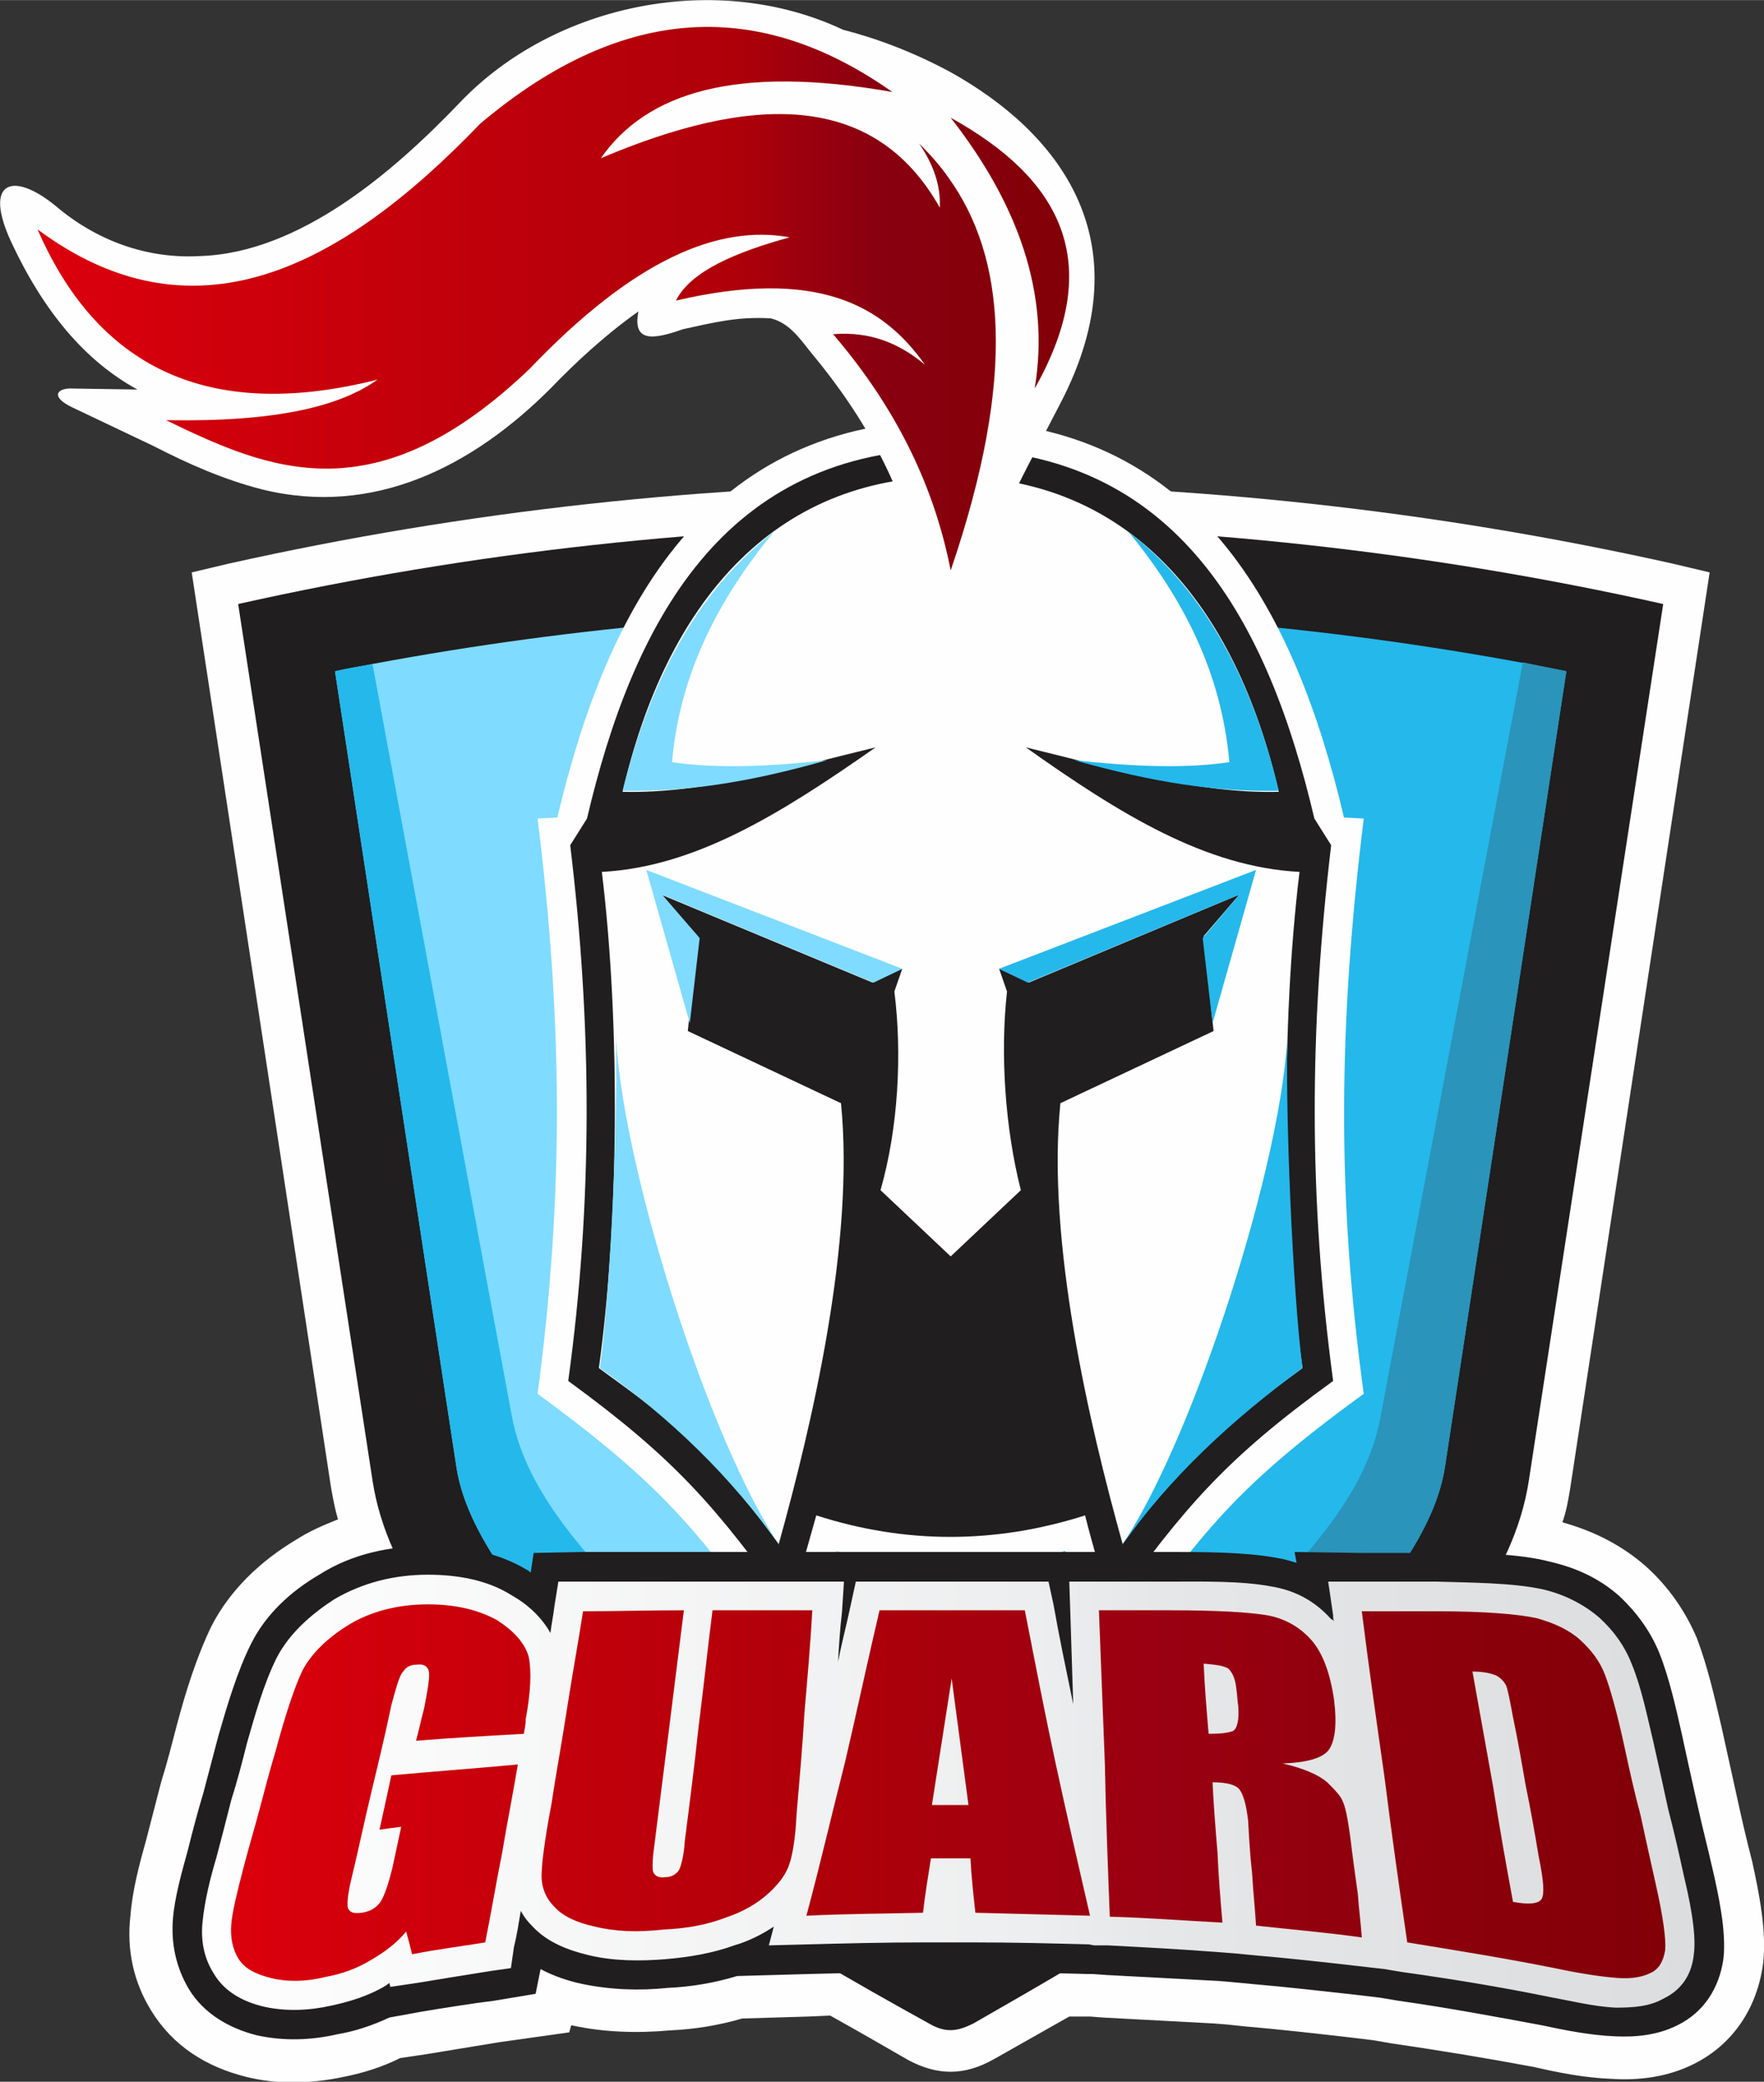 <?xml version="1.0" encoding="UTF-8"?>
<!DOCTYPE svg PUBLIC "-//W3C//DTD SVG 1.1//EN" "http://www.w3.org/Graphics/SVG/1.1/DTD/svg11.dtd">
<!-- Creator: CorelDRAW X7 -->
<svg xmlns="http://www.w3.org/2000/svg" xml:space="preserve" width="67.915mm" height="80.134mm" version="1.1" style="shape-rendering:geometricPrecision; text-rendering:geometricPrecision; image-rendering:optimizeQuality; fill-rule:evenodd; clip-rule:evenodd"
viewBox="0 0 1785 2106"
 xmlns:xlink="http://www.w3.org/1999/xlink">
 <rect x="0" y="0" width="1785" height="2106" fill="#333333" stroke="none"/>
 <defs>
  <style type="text/css">
   <![CDATA[
    .fil0 {fill:#FEFEFE}
    .fil7 {fill:#FEFEFE}
    .fil6 {fill:#201E1E}
    .fil1 {fill:#201E1E}
    .fil4 {fill:#25B8EB}
    .fil2 {fill:#25B8EB}
    .fil5 {fill:#2A94BA}
    .fil3 {fill:#7FDBFF}
    .fil8 {fill:#7FDBFF}
    .fil9 {fill:url(#id0)}
    .fil10 {fill:url(#id1)}
    .fil11 {fill:url(#id2);fill-rule:nonzero}
   ]]>
  </style>
  <linearGradient id="id0" gradientUnits="userSpaceOnUse" x1="37.931" y1="301.808" x2="1081.82" y2="301.808">
   <stop offset="0" style="stop-opacity:1; stop-color:#DB000C"/>
   <stop offset="0.671" style="stop-opacity:1; stop-color:#AF000A"/>
   <stop offset="0.812" style="stop-opacity:1; stop-color:#890010"/>
   <stop offset="1" style="stop-opacity:1; stop-color:#820007"/>
  </linearGradient>
  <linearGradient id="id1" gradientUnits="userSpaceOnUse" x1="204.256" y1="1813.46" x2="1714.75" y2="1813.46">
   <stop offset="0" style="stop-opacity:1; stop-color:#FEFEFE"/>
   <stop offset="0.557" style="stop-opacity:1; stop-color:#EDEEEF"/>
   <stop offset="0.639" style="stop-opacity:1; stop-color:#E6E7E8"/>
   <stop offset="1" style="stop-opacity:1; stop-color:#DCDDDF"/>
  </linearGradient>
  <linearGradient id="id2" gradientUnits="userSpaceOnUse" x1="233.847" y1="1813.46" x2="1685.14" y2="1813.46">
   <stop offset="0" style="stop-opacity:1; stop-color:#DB000C"/>
   <stop offset="0.408" style="stop-opacity:1; stop-color:#AF000A"/>
   <stop offset="0.639" style="stop-opacity:1; stop-color:#9A0011"/>
   <stop offset="1" style="stop-opacity:1; stop-color:#820007"/>
  </linearGradient>
 </defs>
 <g id="DESIGNED_x0020_BY_x0020_FREEPIK">
  <g id="_2827139997232">
   <path class="fil0" d="M232 570c480,-107 980,-107 1460,0l38 9 -141 926c-2,12 -4,24 -8,35 32,9 60,23 85,45 22,20 39,44 51,72 11,29 18,60 25,90 5,23 10,45 15,68 5,23 10,45 16,68 7,32 15,71 11,104 -6,44 -30,81 -70,101 -26,13 -55,17 -84,15 -26,-1 -52,-6 -78,-12 -48,-9 -97,-17 -145,-24l-17 -3 -25 -3c-35,-4 -70,-8 -105,-11l-19 -2 -13 -1c-37,-2 -74,-4 -112,-6l-13 -1 -5 0 -16 0c-25,14 -51,29 -76,43 -30,17 -57,17 -87,1 -26,-15 -52,-30 -79,-45l-22 1 -67 2c-24,7 -49,11 -73,12 -33,3 -67,2 -99,-5 -1,0 -1,0 -1,0l-2 7 -71 10c-24,4 -49,8 -73,12l-27 4c-18,9 -37,15 -57,19 -33,7 -67,8 -99,0 -40,-10 -74,-31 -96,-67 -18,-29 -25,-62 -21,-96 2,-26 9,-52 16,-77 5,-19 10,-39 15,-58 6,-19 11,-39 16,-58 9,-34 20,-69 35,-100 19,-37 50,-66 85,-87 14,-9 28,-15 43,-21 -3,-10 -5,-21 -7,-32l-141 -926 38 -9z"/>
   <path class="fil1" d="M241 611l136 887c15,98 89,179 154,253 110,125 257,212 409,296 17,10 29,8 45,0 150,-86 298,-171 408,-296 65,-74 139,-155 154,-253l136 -887c-474,-106 -968,-106 -1442,0z"/>
   <path class="fil2" d="M962 618l0 1342c130,-73 267,-154 366,-266 50,-56 122,-133 134,-209l123 -806c-205,-41 -414,-61 -623,-61z"/>
   <path class="fil3" d="M962 618l0 1342c-131,-72 -267,-154 -366,-266 -50,-56 -122,-133 -134,-209l-123 -806c205,-41 414,-61 623,-61z"/>
   <path class="fil4" d="M962 1960l0 -88c-110,-67 -223,-138 -312,-238 -54,-59 -117,-122 -132,-201l-141 -761c-13,2 -26,4 -38,7l123 806c12,76 84,153 134,209 99,112 236,193 366,266z"/>
   <path class="fil5" d="M962 1960l0 -88c110,-67 215,-138 304,-238 54,-59 117,-122 131,-201l144 -763c14,3 29,6 44,9l-123 806c-12,76 -84,153 -134,209 -99,112 -236,193 -366,266z"/>
   <path class="fil0" d="M1078 1569c-77,20 -155,20 -232,0 -12,42 -23,84 -35,125 -99,-138 -129,-183 -267,-284 27,-203 25,-380 0,-582l20 -1c50,-212 150,-402 398,-402 248,0 348,190 398,402l20 1c-25,202 -28,379 0,582 -139,101 -168,146 -267,284 -12,-41 -24,-83 -35,-125z"/>
   <path class="fil6" d="M1098 1533c-91,29 -182,29 -272,0 -9,32 -18,64 -27,95 -74,-104 -117,-153 -224,-231 25,-182 24,-360 2,-542l17 -27c46,-196 137,-374 368,-374 231,0 322,178 368,374l17 27c-22,186 -23,356 2,542 -109,79 -149,126 -225,231 -8,-31 -18,-63 -26,-95z"/>
   <path class="fil7" d="M962 692l28 -106c23,-67 51,-116 83,-178 87,-167 -5,-276 -111,-335 -37,-20 -74,-34 -109,-43 -127,-60 -292,-27 -388,74 -67,70 -162,152 -263,155 -54,3 -105,-16 -146,-51 -43,-35 -73,-25 -45,36 33,71 75,121 128,150l-65 -1c-16,-1 -24,8 -1,19l82 39c35,18 71,34 110,44 113,28 213,-23 292,-102 24,-25 55,-54 89,-78 -6,31 14,29 45,18 32,-7 56,-13 89,-11 20,5 31,23 41,35 55,66 96,140 112,225l29 110z"/>
   <path class="fil0" d="M962 482c180,0 288,129 332,319 -83,2 -169,-24 -256,-45 96,68 182,121 277,126 -19,156 -17,357 3,502 -77,56 -113,82 -182,178 -34,-122 -77,-306 -63,-446l155 -73 -10 -96 36 -42 -213 89 -30 -14 8 23c-7,63 -2,138 14,201l-71 67 -71 -67c18,-63 22,-138 14,-201l8 -23 -30 14 -214 -89 37 42 -10 96 155 73c14,140 -29,324 -63,446 -69,-96 -105,-122 -182,-178 20,-145 22,-346 3,-502 94,-5 180,-58 277,-126 -87,21 -173,47 -256,45 44,-190 152,-319 332,-319z"/>
   <path class="fil8" d="M790 1565c-73,-106 -164,-395 -167,-525 3,77 -5,267 -16,344 72,51 133,110 183,181zm94 -571l29 -14 -259 -100 44 155 10 -86 -38 -44 214 89zm-101 -456c-74,57 -124,145 -153,262 64,1 126,-8 207,-31 -54,6 -110,9 -157,2 8,-91 48,-166 103,-233z"/>
   <path class="fil2" d="M1134 1565c73,-106 166,-395 169,-525 -3,77 5,267 15,344 -71,52 -134,110 -184,181zm-94 -571l-29 -14 260 -100 -44 155 -10 -86 37 -44 -214 89zm102 -456c74,57 124,145 152,262 -64,1 -125,-8 -207,-31 55,6 110,9 157,2 -8,-91 -47,-166 -102,-233z"/>
   <path class="fil9" d="M962 119c110,61 158,145 85,274 16,-96 -17,-187 -85,-274zm0 458c-16,-82 -53,-162 -119,-239 37,-3 67,9 93,31 -43,-61 -110,-98 -252,-65 15,-30 61,-49 115,-64 -72,-13 -157,22 -263,133 -156,149 -263,103 -368,52 112,2 176,-14 214,-41 -163,41 -280,-5 -344,-152 155,115 303,44 448,-107 147,-124 285,-125 417,-32 -159,-28 -249,1 -295,67 151,-64 276,-69 343,50 1,-22 -6,-43 -21,-65 11,11 21,22 30,35 56,78 70,198 2,397z"/>
   <path class="fil1" d="M1312 1581l-2 -11 68 1c26,0 51,0 76,0 35,0 81,0 115,9 26,6 50,17 70,35 17,16 31,35 40,57 10,25 17,56 23,83 5,23 10,46 15,68 5,23 11,46 16,68 6,26 14,63 11,90 -4,30 -20,55 -47,68 -20,10 -42,12 -63,11 -24,-1 -50,-6 -73,-11 -48,-9 -97,-18 -146,-25l-18 -3 -25 -3c-36,-4 -71,-8 -106,-11l-21 -2 -12 -1c-38,-2 -76,-4 -113,-6l-14 -1 -5 0c-38,-1 -76,-2 -115,-2l-22 -1 -30 1c-38,0 -77,1 -116,2l-72 2c-23,7 -47,11 -70,12 -29,3 -58,2 -87,-4 -14,-3 -29,-8 -42,-15l-5 25 -42 7c-24,3 -49,7 -73,11l-33 6c-17,8 -35,14 -53,17 -26,6 -54,7 -81,1 -28,-7 -54,-22 -69,-47 -13,-22 -18,-46 -16,-71 2,-23 9,-47 15,-69 5,-20 10,-39 16,-59 5,-19 10,-38 15,-57 9,-31 19,-65 33,-93 15,-30 40,-53 69,-70 33,-21 71,-29 110,-29 35,0 70,6 100,24 2,1 3,2 4,3l3 -20 50 -1c26,0 52,0 78,0l0 0 52 0c34,0 68,0 102,0l20 0 0 0 14 0 30 0 0 0 4 0c49,0 98,0 147,0l14 0 0 0 61 0c24,0 48,0 72,0 34,0 75,0 108,6 7,1 13,3 20,5z"/>
   <path class="fil10" d="M964 1965l23 0c38,0 77,1 115,2l5 1 14 0c38,2 76,4 114,7l13 1 21 2c35,3 71,7 106,11l26 3 18 3c50,7 99,15 148,25 22,4 46,10 68,11 17,0 34,-1 48,-9 19,-9 29,-25 31,-45 3,-22 -5,-58 -10,-79 -5,-23 -10,-45 -16,-68 -5,-23 -10,-46 -15,-68 -6,-25 -12,-55 -22,-79 -7,-18 -18,-33 -32,-46 -16,-14 -36,-24 -57,-29 -31,-7 -76,-7 -108,-8 -25,0 -51,0 -76,0l-34 0 5 34c0,2 0,4 1,6 -1,-1 -2,-2 -3,-2 -16,-18 -36,-29 -60,-33 -31,-6 -71,-5 -103,-5 -24,0 -48,0 -72,0l-30 0 1 30c1,31 2,62 3,94 -7,-34 -14,-67 -20,-101l-5 -23 -24 0c-24,0 -48,0 -73,0 -24,0 -49,0 -74,0l-24 0 -5 23c-4,19 -9,38 -13,58 1,-17 2,-33 4,-50l2 -31 -32 0c-34,0 -68,0 -101,0l-27 0 0 0 -2 0c-34,0 -68,0 -102,0l-25 0 -4 25c-1,9 -3,18 -4,27 -9,-16 -23,-29 -39,-38 -25,-16 -56,-21 -85,-21 -34,0 -66,8 -95,25 -23,15 -45,34 -58,59 -13,26 -22,58 -30,86 -5,20 -10,39 -16,58 -5,20 -10,39 -15,58 -6,20 -12,44 -14,65 -2,18 1,36 11,52 11,19 30,29 51,34 22,5 46,4 68,-1 19,-4 38,-10 55,-20 1,-1 3,-2 4,-3l1 4 27 -4c24,-4 49,-8 74,-12l21 -3 3 -21c3,-12 5,-25 7,-37 3,6 7,11 12,16 15,16 36,24 57,29 25,6 52,6 77,4 24,-2 48,-6 70,-14 14,-4 28,-11 40,-19l-5 19 39 -1c39,-1 78,-2 117,-2l30 0z"/>
   <path class="fil11" d="M530 1754c-36,2 -72,4 -109,7 3,-11 5,-21 8,-32 4,-20 6,-33 5,-38 -1,-5 -5,-8 -12,-7 -6,0 -11,2 -14,7 -4,4 -7,16 -12,34 -6,29 -13,58 -20,87 -7,29 -13,58 -20,87 -4,16 -5,27 -4,31 2,5 6,6 14,5 8,-1 15,-5 19,-11 4,-6 8,-18 12,-34 3,-14 6,-28 9,-42 -8,1 -15,2 -22,3 4,-18 8,-36 12,-55 43,-4 85,-7 128,-11 -5,30 -11,60 -16,90 -6,30 -11,60 -17,90 -24,4 -49,7 -74,12 -2,-8 -4,-16 -6,-23 -10,12 -22,21 -36,29 -13,8 -29,14 -46,17 -20,5 -39,5 -55,1 -16,-4 -27,-10 -33,-20 -6,-10 -8,-22 -7,-34 1,-13 6,-33 13,-60 5,-19 11,-39 16,-58 5,-19 10,-38 16,-58 10,-37 19,-64 27,-81 9,-17 25,-33 48,-47 22,-13 49,-20 79,-20 29,0 52,6 70,16 17,11 28,23 32,37 3,15 2,36 -3,63 0,5 -1,10 -2,15zm292 -125c-2,35 -5,69 -8,104 -2,34 -5,68 -8,103 -1,23 -4,40 -7,49 -3,10 -10,20 -21,30 -12,11 -26,19 -44,25 -18,7 -39,11 -63,12 -26,3 -49,2 -69,-3 -19,-4 -33,-11 -41,-20 -9,-9 -13,-20 -13,-31 0,-12 3,-36 10,-73 5,-33 11,-65 16,-98 5,-32 11,-65 16,-97 34,0 68,-1 102,-1 -5,40 -10,80 -15,120 -5,39 -10,79 -15,119 -2,14 -2,23 -1,26 2,4 6,6 12,5 7,0 11,-3 14,-7 2,-4 5,-14 6,-30 5,-39 10,-78 14,-116 5,-39 9,-78 14,-117 33,0 67,0 101,0zm120 251c-3,19 -6,37 -8,55 -39,1 -78,1 -118,3 14,-52 26,-104 39,-155 12,-51 23,-103 35,-154 49,0 98,0 147,0 10,51 20,103 31,154 11,51 23,103 35,155 -39,-1 -77,-2 -116,-3 -2,-18 -4,-36 -5,-55 -14,0 -27,0 -40,0zm170 -251c24,0 48,0 72,0 48,0 80,2 98,5 17,3 32,11 44,24 12,13 20,34 24,62 3,25 1,42 -6,51 -7,8 -22,12 -46,13 22,5 37,12 45,19 8,8 14,14 16,20 3,6 6,23 9,49 2,15 4,30 6,44 1,15 3,29 4,44 -35,-5 -71,-8 -107,-12 -1,-17 -3,-35 -4,-53 -2,-17 -3,-35 -4,-53 -2,-17 -5,-27 -9,-32 -3,-4 -12,-7 -27,-7 1,23 3,47 5,71 1,24 3,48 5,71 -38,-2 -76,-5 -114,-6 -2,-52 -4,-104 -5,-155 -2,-52 -4,-103 -6,-155zm106 54c1,24 3,47 5,71 12,0 20,-1 25,-3 4,-3 6,-11 5,-25 -1,-6 -1,-12 -2,-18 -1,-10 -4,-16 -8,-20 -5,-3 -13,-4 -25,-5zm160 -53c25,0 51,0 76,0 49,0 83,3 101,7 18,5 33,12 44,22 12,11 20,22 25,35 5,13 12,37 20,74 5,23 10,46 16,68 5,23 10,46 15,68 8,35 11,58 10,69 -2,11 -6,19 -15,23 -8,4 -19,6 -33,5 -14,-1 -36,-4 -64,-10 -50,-10 -100,-18 -149,-26 -8,-55 -16,-111 -23,-167 -8,-56 -16,-112 -23,-168zm112 61c7,39 14,78 21,117 6,39 13,78 20,116 16,3 26,2 29,-3 3,-5 2,-19 -3,-43 -4,-24 -8,-47 -13,-71 -4,-23 -8,-46 -13,-70 -3,-16 -5,-27 -7,-32 -2,-4 -6,-8 -10,-10 -5,-2 -12,-4 -24,-4zm-527 7l-20 128 37 0 -17 -128z"/>
  </g>
 </g>
</svg>
